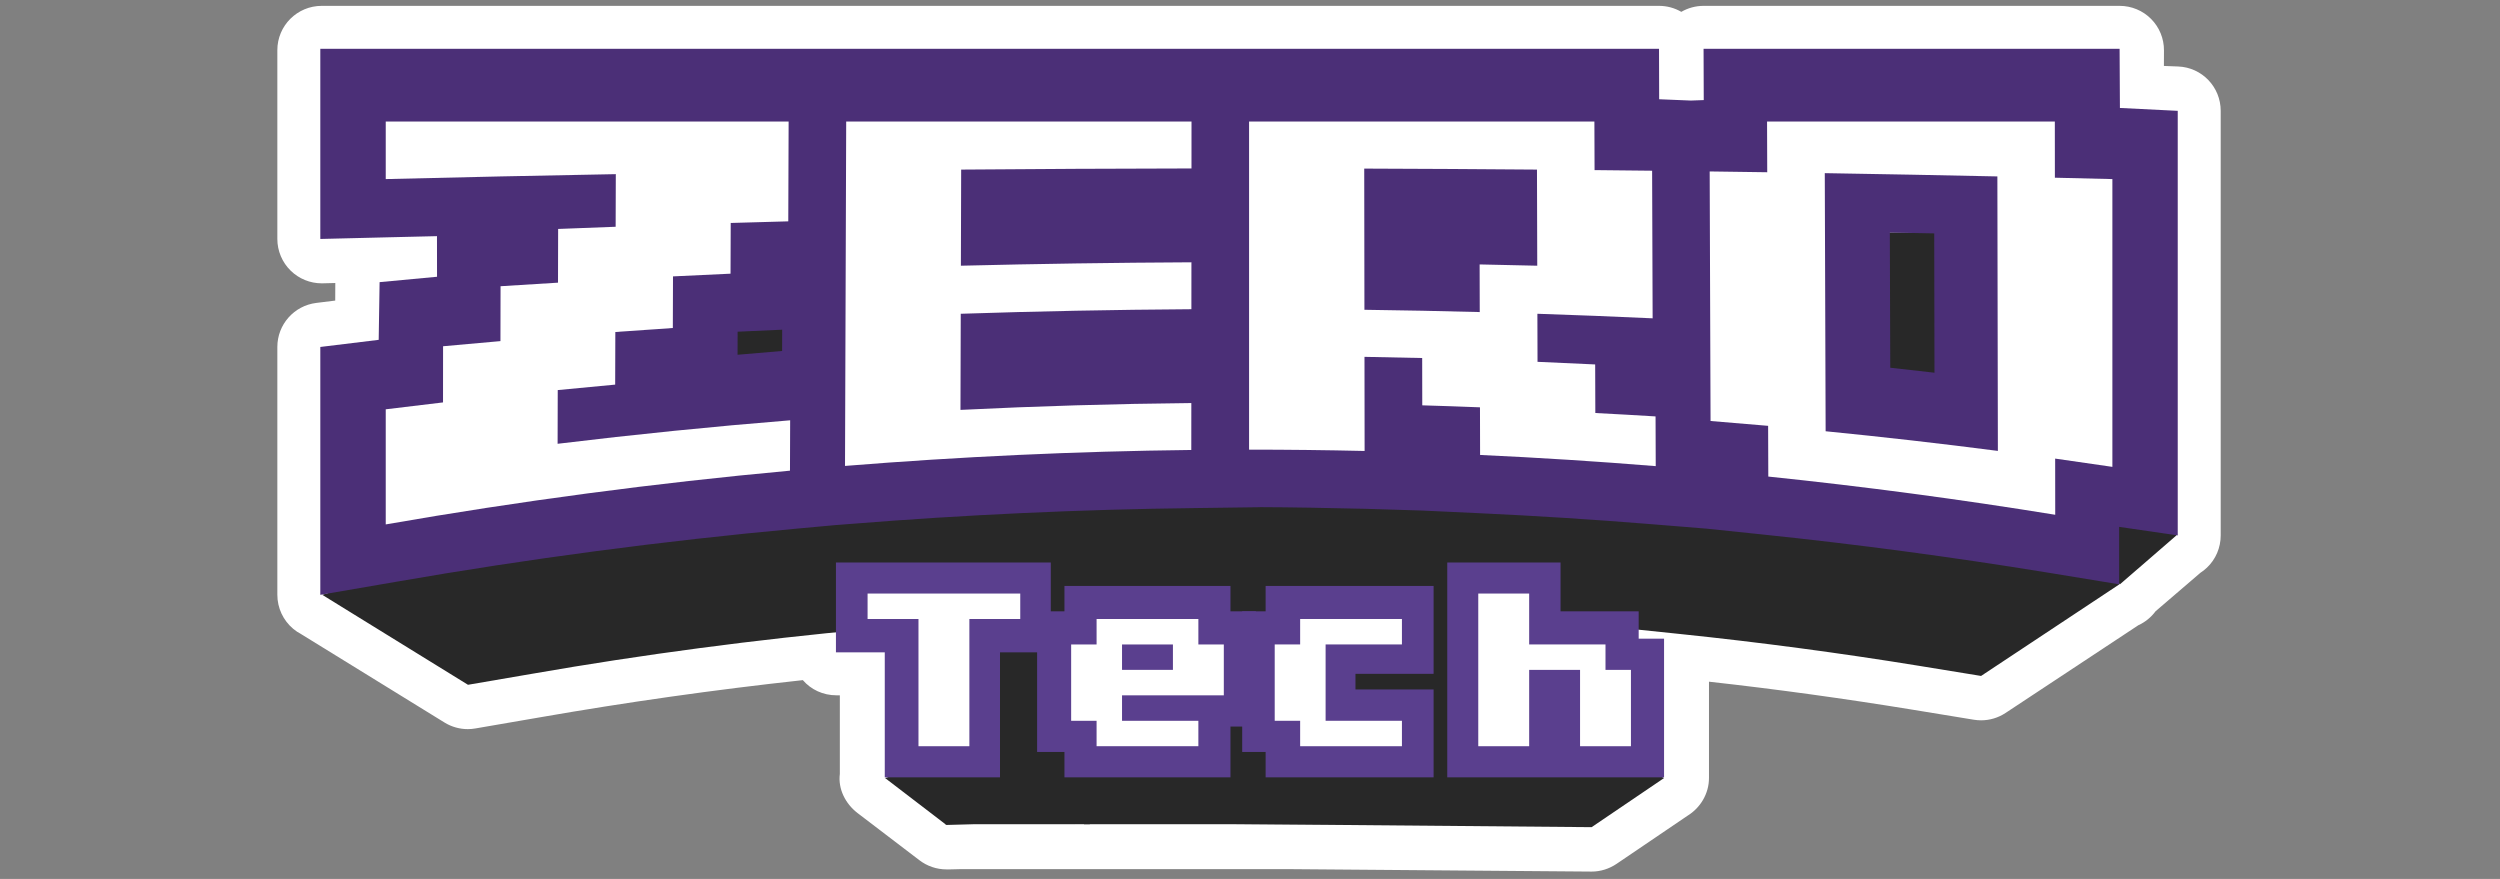 <?xml version="1.0" encoding="utf-8"?>
<!-- Generator: Adobe Illustrator 16.0.3, SVG Export Plug-In . SVG Version: 6.00 Build 0)  -->
<!DOCTYPE svg PUBLIC "-//W3C//DTD SVG 1.1//EN" "http://www.w3.org/Graphics/SVG/1.1/DTD/svg11.dtd">
<svg version="1.1" xmlns="http://www.w3.org/2000/svg" xmlns:xlink="http://www.w3.org/1999/xlink" x="0px" y="0px" width="1280px"
	 height="450px" viewBox="0 0 1280 450" enable-background="new 0 0 1280 450" xml:space="preserve">
<rect x="0" y="0" width="1280" height="450" fill="#808080" stroke="none"/>
<g id="Capa_1" display="none">
	<g id="Capa_3" display="inline">
		<g>
			<path fill="#FFFFFF" d="M1215.621,7.119H30v150.694l43.137-1.021l-8.542,31.965l-10.037,1.243
				c-2.762,0.342-14.804,1.799-24.558,2.978v183.664l108.78,66.182l48.571-8.195c69.478-12.127,141.327-21.642,213.467-28.264
				l21.207-1.913l8.349-0.628c60.58-4.896,121.854-7.733,182.04-8.431l35.914-0.502c19.758,0.068,36.48,0.456,54.186,0.867
				l1.072,0.024l30.592,0.921l30.367,1.392c30.822,1.421,61.93,3.4,92.459,5.885l29.527,2.395l29.719,3.087
				c50.35,5.235,101.139,12.002,150.957,20.108l45.912,7.646L1250,337.99V41.423l-35.77,1.462L1215.621,7.119z"/>
			<g>
				<path fill="#282828" d="M1141.367,333.075V164.557l-31.26-0.502l-0.406-30.69H886.486l0.098,26.462l-6.918-0.266l-16.996,0.078
					l-0.082-26.274H646.557h-38.278H430.505h-37.849H143.909V233.3l35.998-0.874c8.79-0.219,18.09-0.429,26.918-0.634l0.082,21.788
					l-30.786,2.89l-0.691,30.947c-0.212,0.027-31.521,3.827-31.521,3.827v46.817l-93.206,28.747l93.206,57.419l41.066-7.026
					c70.661-12.332,143.202-21.909,214.619-28.466l21.018-1.917l8.347-0.638c60.746-4.906,122.25-7.786,183.214-8.489l33.738-0.474
					v-0.038c21.258,0.048,38.906,0.461,58.1,0.903l30.723,0.921l30.633,1.409c30.916,1.424,62.242,3.413,93.063,5.92l29.568,2.393
					l30.082,3.126c50.604,5.26,101.74,12.071,151.979,20.247l39.818,6.488l84.217-60.582L1141.367,333.075z M392.104,293.403
					c-7.958,0.646-15.927,1.313-23.909,2.024l0.042-12.372l23.909-1.08L392.104,293.403z M986.66,302.389l-0.242-72.529
					c7.941,0.147,15.889,0.298,23.826,0.451l0.137,74.753C1002.477,304.144,994.564,303.251,986.66,302.389z"/>
				<path fill="#282828" d="M1234.574,328.883V57.872l-36.488-0.71l0.225-36.625H932.75l0.115,31.597l-8.232-0.262l-20.219,0.009
					l-0.098-31.343H647.303h-45.543H390.26h-45.028H50.703v119.116l42.123-1.037c10.452-0.26,21.17-0.512,31.672-0.756l-0.08,25.921
					l-36.715,3.439l-0.16,36.819c-0.256,0.031-36.841,4.552-36.841,4.552v158.216l48.154-8.363
					c84.066-14.67,170.016-26.065,254.982-33.864l24.827-2.28l9.843-0.758c72.271-5.837,145.903-9.268,218.436-10.103l40.6-0.562
					v-0.046c22.891,0.055,45.783,0.549,68.613,1.073l36.299,1.098l36.316,1.675c36.775,1.693,73.986,4.063,110.656,7.044
					l35.143,2.847l35.773,3.722c60.203,6.259,121.035,14.36,180.809,24.082l41.383,6.75l5.957-4.285l-0.139-31.407L1234.574,328.883
					z M344.578,211.163c-9.468,0.77-18.951,1.563-28.446,2.408l0.048-14.719l28.444-1.286L344.578,211.163z M1051.926,221.852
					l-0.289-86.29c9.447,0.174,18.904,0.354,28.348,0.539l0.16,88.937C1070.744,223.941,1061.328,222.878,1051.926,221.852z"/>
				<g>
					<path fill="#FFFFFF" d="M238.422,98.284c-48.966,0.888-97.917,1.938-146.85,3.15c0-12.246,0-24.489,0-36.736
						c85.723,0,171.442,0,257.165,0c-0.075,21.239-0.15,42.478-0.225,63.716c-12.248,0.322-24.496,0.668-36.742,1.031
						c-0.038,10.792-0.078,21.582-0.113,32.376c-12.244,0.544-24.484,1.121-36.725,1.727c-0.037,10.982-0.073,21.967-0.111,32.95
						c-12.233,0.809-24.469,1.656-36.699,2.545c-0.033,11.195-0.067,22.392-0.101,33.587c-12.224,1.109-24.446,2.271-36.66,3.485
						c-0.03,11.428-0.058,22.854-0.087,34.28c49.388-5.997,98.879-10.994,148.439-14.995c-0.039,10.72-0.075,21.439-0.113,32.157
						c-86.319,7.925-172.402,19.359-258.028,34.303c0-24.489,0-48.981,0-73.474c12.18-1.517,24.368-2.979,36.561-4.393
						c0.009-11.954,0.024-23.907,0.036-35.859c12.202-1.133,24.412-2.223,36.624-3.273c0.022-11.68,0.044-23.36,0.063-35.04
						c12.222-0.786,24.448-1.546,36.674-2.271c0.029-11.431,0.055-22.858,0.085-34.287c12.233-0.485,24.469-0.95,36.708-1.395
						C238.354,120.674,238.388,109.479,238.422,98.284z"/>
					<path fill="#FFFFFF" d="M605.823,184.498c-49.09,0.322-98.169,1.294-147.223,2.91c-0.061,20.448-0.117,40.9-0.177,61.352
						c49.089-2.426,98.217-3.878,147.357-4.363c-0.007,9.983-0.015,19.968-0.022,29.949c-73.745,0.85-147.467,4.244-221.039,10.184
						c0.251-73.275,0.503-146.556,0.753-219.83c73.475,0,146.949,0,220.423,0c-0.008,9.982-0.013,19.965-0.02,29.948
						c-49.007,0.081-98.014,0.323-147.017,0.729c-0.059,20.452-0.118,40.902-0.177,61.354c49.038-1.209,98.094-1.938,147.154-2.181
						C605.834,164.531,605.828,174.515,605.823,184.498z"/>
					<path fill="#FFFFFF" d="M716.307,214.901c0.027,20.026,0.053,40.054,0.078,60.081c-24.578-0.564-49.162-0.848-73.748-0.848
						c0-69.813,0-139.624,0-209.438c73.475,0,146.955,0,220.43,0c0.029,10.336,0.061,20.673,0.098,31.009
						c12.248,0.121,24.496,0.252,36.744,0.394c0.109,31.406,0.217,62.81,0.324,94.215c-24.512-1.132-49.027-2.1-73.557-2.907
						c0.027,10.225,0.061,20.448,0.09,30.676c12.268,0.505,24.531,1.061,36.795,1.667c0.031,10.336,0.066,20.672,0.1,31.01
						c12.818,0.656,25.631,1.378,38.443,2.165c0.035,10.578,0.072,21.157,0.109,31.737c-37.338-3.034-74.713-5.411-112.109-7.137
						c-0.027-10.135-0.049-20.268-0.076-30.402c-12.275-0.485-24.557-0.91-36.834-1.272c-0.021-10.065-0.039-20.128-0.059-30.191
						C740.861,215.356,728.584,215.104,716.307,214.901z M716.15,94.738c0.039,30.04,0.082,60.081,0.117,90.124
						c24.543,0.322,49.082,0.808,73.611,1.453c-0.021-10.134-0.047-20.269-0.072-30.403c12.264,0.242,24.525,0.516,36.781,0.816
						c-0.057-20.451-0.117-40.902-0.174-61.354C789.662,95.072,752.906,94.858,716.15,94.738z"/>
					<path fill="#FFFFFF" d="M1157.217,315.711c-60.859-9.899-121.939-18.031-183.148-24.396
						c-0.037-10.791-0.07-21.581-0.109-32.372c-12.246-1.092-24.492-2.122-36.744-3.093c-0.188-53.097-0.375-106.196-0.563-159.293
						c12.248,0.161,24.492,0.332,36.734,0.515c-0.035-10.792-0.07-21.581-0.109-32.373c61.23,0,122.459,0,183.689,0
						c0.012,11.952,0.021,23.905,0.033,35.856c12.238,0.284,24.469,0.576,36.705,0.88c0,61.23,0,122.459,0,183.689
						c-12.17-1.818-24.344-3.575-36.527-5.271C1157.188,291.804,1157.203,303.756,1157.217,315.711z M1120.291,99.738
						c-36.713-0.788-73.438-1.485-110.17-2.092c0.182,54.917,0.365,109.833,0.547,164.749c36.701,3.637,73.352,7.819,109.941,12.548
						C1120.504,216.541,1120.398,158.14,1120.291,99.738z"/>
				</g>
				<polyline fill="#282828" points="1109.873,418.588 1234.574,328.883 1227.01,308.431 1186.438,304.956 				"/>
			</g>
		</g>
	</g>
</g>
<g id="Capa_2">
	<path fill="#FFFFFF" d="M660.672,445H491.723l-6.386,0.152c-0.264,0.008-0.529-0.023-0.792-0.023c-5,0-9.871-1.666-13.847-4.724
		l-31.645-24.13c-6.189-4.757-10.054-12.334-9.054-20.028V356h-1.733c-6.883,0-13.051-2.934-17.218-7.771
		c-45.488,4.947-90.707,11.385-134.692,19.061l-32.988,5.683c-1.275,0.22-2.558,0.342-3.836,0.342
		c-4.187,0-8.318-1.147-11.924-3.372l-73.406-45.258c-1.451-0.757-2.829-1.674-4.104-2.746c-5.134-4.317-8.098-10.68-8.098-17.389
		V177.644c0-11.47,8.55-21.141,19.934-22.549c0,0,4.346-0.536,9.702-1.198l0.039-8.997l-6.397,0.158
		c-0.186,0.004-0.373,0.006-0.559,0.006c-5.922,0-11.617-2.313-15.866-6.458c-4.383-4.276-6.854-10.14-6.854-16.262V25.682
		C142,13.134,152.172,3,164.72,3h684.7c4.158,0,8.055,1.116,11.406,3.066C864.261,4.075,868.187,3,872.226,3h213.009
		c6.044,0,11.839,2.39,16.104,6.673c4.264,4.284,6.645,10.081,6.616,16.125l-0.037,7.967l7.296,0.28
		C1127.411,34.513,1137,44.537,1137,56.746v217.385c0,6.248-2.514,12.218-7.052,16.51c-1.053,0.996-2.161,1.879-3.363,2.646
		l-22.923,19.672c-2.285,3.085-5.326,5.572-8.856,7.181l-67.975,44.903c-3.735,2.467-8.094,3.762-12.52,3.762
		c-1.218,0-2.439-0.1-3.657-0.297l-31.782-5.207C944.487,357.705,910,352.914,875,349.024v49.259c0,8.19-4.48,15.367-10.979,19.366
		l-36.273,24.6c-3.766,2.561-8.253,3.999-12.804,3.999C814.878,446.248,660.672,445,660.672,445z"/>
	<g>
		<path fill="#282828" d="M1039,142.322l-24.793,0.446L1014.164,119H835.121l0.074,20.374l-5.55-0.639l-13.632,0.702L815.95,119
			H642.665h-30.703H469.366H439.01H240v78.459l28.615-0.699c7.051-0.175,14.385-0.344,21.463-0.51l0.002,17.477l-24.729,2.317
			l-0.306,24.826c-0.173,0.022-25.046,3.071-25.046,3.071v37.551l-75.018,23.057l74.626,46.062l32.88-5.639
			c56.678-9.891,114.833-17.572,172.117-22.833l16.84-1.537l6.689-0.511c48.726-3.938,99.482-6.248,148.384-6.809l28.481-0.38
			v-0.032c16,0.036,29.781,0.369,45.174,0.727l23.936,0.738l24.206,1.13c24.798,1.142,49.753,2.735,74.474,4.748l23.624,1.92
			l24.089,2.506c40.593,4.222,81.583,9.681,121.88,16.237l31.931,5.209l70.814-46.917L1039,277.494V142.322z M438.566,245.674
			c-6.384,0.516-12.78,1.051-19.179,1.624l0.032-9.927l19.178-0.867L438.566,245.674z M915.469,252.878l-0.192-58.178
			c6.369,0.118,12.743,0.238,19.11,0.363l0.107,59.961C928.155,254.286,921.81,253.57,915.469,252.878z"/>
		<polygon fill="#282828" points="1097.493,246.603 1071.591,256.33 1062.731,282.347 1085.403,299.168 1114.325,274.131 		"/>
	</g>
	<path fill="#4B2F77" d="M1115,56.746l-29.605-1.468L1085.234,25H872.226l0.092,26.245l-6.603,0.241l-16.219-0.666L849.42,25
		H643.263H606.73H437.086h-36.119H164v97.346l34.148-0.832c8.383-0.208,17.161-0.411,25.583-0.606l0.028,20.791l-29.406,2.757
		l-0.464,29.536c-0.206,0.025-29.888,3.652-29.888,3.652v126.905l38.984-6.706c67.429-11.768,136.554-20.907,204.704-27.16
		l20.007-1.83l7.94-0.61c57.969-4.682,117.826-7.433,176.006-8.103l33.358-0.45v-0.033c16,0.041,35.948,0.435,54.262,0.858
		l28.73,0.878l28.941,1.346c29.499,1.357,59.248,3.259,88.662,5.648l28.141,2.281l28.673,2.988
		c48.29,5.019,96.862,11.517,144.808,19.319l37.783,6.192v-29.41l30,4.373V56.746z M377.665,169.83l22.813-1.03l-0.036,10.904
		c-7.597,0.616-15.202,1.255-22.814,1.935L377.665,169.83z M967.817,188.279l-0.226-69.213c7.572,0.139,15.16,0.283,22.732,0.429
		l0.131,71.337C982.913,189.953,975.362,189.1,967.817,188.279z"/>
	<g>
		<path fill="#FFFFFF" d="M315.292,89.164c-39.274,0.708-78.542,1.552-117.792,2.525c0-9.824,0-19.643,0-29.469
			c68.76,0,137.518,0,206.278,0c-0.06,17.04-0.122,34.073-0.18,51.11c-9.827,0.261-19.649,0.533-29.471,0.828
			c-0.033,8.654-0.062,17.309-0.09,25.967c-9.823,0.438-19.643,0.899-29.46,1.384c-0.027,8.812-0.058,17.621-0.087,26.429
			c-9.814,0.648-19.63,1.332-29.438,2.041c-0.025,8.983-0.056,17.961-0.081,26.943c-9.808,0.893-19.61,1.824-29.408,2.796
			c-0.022,9.164-0.044,18.33-0.068,27.499c39.617-4.814,79.312-8.819,119.066-12.029c-0.033,8.596-0.061,17.194-0.091,25.792
			c-69.242,6.361-138.288,15.532-206.97,27.519c0-19.646,0-39.293,0-58.939c9.772-1.216,19.547-2.388,29.327-3.523
			c0.008-9.586,0.02-19.175,0.029-28.76c9.79-0.911,19.58-1.784,29.375-2.628c0.018-9.368,0.036-18.738,0.056-28.105
			c9.8-0.632,19.606-1.242,29.413-1.822c0.022-9.169,0.044-18.334,0.067-27.502c9.813-0.392,19.631-0.764,29.444-1.12
			C315.239,107.122,315.266,98.139,315.292,89.164z"/>
		<path fill="#FFFFFF" d="M609.991,158.316c-39.374,0.26-78.744,1.037-118.088,2.333c-0.047,16.405-0.097,32.81-0.141,49.215
			c39.373-1.946,78.783-3.114,118.198-3.501c-0.008,8.009-0.013,16.016-0.021,24.022c-59.149,0.681-118.287,3.401-177.297,8.167
			c0.202-58.774,0.404-117.554,0.606-176.331c58.932,0,117.869,0,176.803,0c-0.005,8.009-0.007,16.016-0.016,24.026
			c-39.307,0.063-78.618,0.256-117.923,0.584c-0.047,16.404-0.095,32.809-0.14,49.211c39.332-0.97,78.677-1.554,118.034-1.749
			C610.002,142.302,609.996,150.31,609.991,158.316z"/>
		<path fill="#FFFFFF" d="M698.615,182.704c0.019,16.062,0.04,32.126,0.063,48.192c-19.717-0.453-39.434-0.683-59.156-0.683
			c0-55.998,0-111.996,0-167.993c58.936,0,117.873,0,176.809,0c0.025,8.292,0.054,16.583,0.083,24.873
			c9.821,0.1,19.644,0.206,29.47,0.317c0.088,25.191,0.174,50.379,0.261,75.571c-19.663-0.905-39.327-1.682-59.002-2.333
			c0.026,8.203,0.051,16.405,0.07,24.607c9.841,0.404,19.678,0.85,29.514,1.338c0.024,8.292,0.057,16.582,0.082,24.874
			c10.283,0.526,20.558,1.104,30.835,1.736c0.031,8.485,0.06,16.972,0.089,25.458c-29.945-2.435-59.93-4.341-89.928-5.726
			c-0.021-8.128-0.035-16.256-0.058-24.386c-9.848-0.392-19.697-0.731-29.548-1.019c-0.015-8.075-0.03-16.148-0.044-24.219
			C718.308,183.07,708.461,182.865,698.615,182.704z M698.486,86.32c0.033,24.094,0.066,48.191,0.098,72.289
			c19.685,0.259,39.365,0.648,59.043,1.167c-0.016-8.13-0.039-16.261-0.059-24.389c9.839,0.192,19.673,0.414,29.504,0.656
			c-0.043-16.403-0.096-32.807-0.141-49.211C757.452,86.586,727.973,86.416,698.486,86.32z"/>
		<path fill="#FFFFFF" d="M1052.275,263.563c-48.817-7.938-97.811-14.462-146.906-19.564c-0.028-8.66-0.06-17.314-0.09-25.972
			c-9.82-0.873-19.642-1.697-29.475-2.478c-0.148-42.59-0.299-85.181-0.45-127.772c9.822,0.129,19.646,0.267,29.467,0.412
			c-0.028-8.656-0.055-17.311-0.087-25.968c49.112,0,98.228,0,147.341,0c0.008,9.588,0.018,19.177,0.026,28.763
			c9.815,0.229,19.627,0.461,29.439,0.706c0,49.114,0,98.225,0,147.342c-9.757-1.46-19.528-2.867-29.295-4.231
			C1052.255,244.389,1052.266,253.974,1052.275,263.563z M1022.657,90.328c-29.449-0.632-58.904-1.189-88.367-1.674
			c0.145,44.047,0.288,88.099,0.436,132.147c29.438,2.916,58.836,6.27,88.186,10.063
			C1022.828,184.021,1022.742,137.174,1022.657,90.328z"/>
	</g>
	<polyline fill="#282828" points="628.009,314.789 656.125,314.221 642.966,305.133 616.934,305.512 	"/>
	<g>
		<polygon fill="#282828" points="804,344 804,336 773,336 773,314 709,314 709,324 641.31,324 637.495,324 570,324 570,314 
			465,314 465,370 484,370 484,422 550,422 550,413 555,413 555,422 637.495,422 641.31,422 708.706,422 722.693,422 814,422 
			814,344 		"/>
		<polyline fill="#282828" points="484.545,422.375 453.17,398.36 490.013,386 571.812,386 788.184,386 795.958,411.629 		"/>
		<polyline fill="#282828" points="513.761,420.88 541.203,393.271 759.687,386 828.293,386 851.98,398.368 814.906,423.51 		"/>
		<polyline fill="#282828" points="550,422 558,422 558,410.26 537.245,411.539 		"/>
	</g>
	<g>
		<polygon fill="#5A3F8E" points="453,398 453,334 428,334 428,288 538,288 538,334 512,334 512,398 		"/>
		<polygon fill="#5A3F8E" points="545,398 545,385 531,385 531,313 545,313 545,300 630,300 630,313 643,313 643,372 630,372 
			630,398 		"/>
		<polygon fill="#5A3F8E" points="648,398 648,385 636,385 636,313 648,313 648,300 734,300 734,345 694,345 694,353 734,353 
			734,398 		"/>
		<polygon fill="#5A3F8E" points="741,398 741,288 799,288 799,313 839,313 839,327 852,327 852,398 		"/>
	</g>
	<path fill="#FFFFFF" d="M522.37,316.926h-26.052v65.139h-26.057v-65.139h-26.059v-13.029h78.168V316.926z"/>
	<path fill="#FFFFFF" d="M626.597,356.011h-52.115v13.03h39.085v13.023h-52.113v-13.023H548.43v-39.087h13.024v-13.028h52.113
		v13.028h13.029V356.011z M600.541,342.981v-13.027h-26.059v13.027H600.541z"/>
	<path fill="#FFFFFF" d="M717.789,382.064h-52.111v-13.023h-13.025v-39.087h13.025v-13.028h52.111v13.028h-39.081v39.087h39.081
		V382.064z"/>
	<path fill="#FFFFFF" d="M835.043,382.064H808.99v-39.083h-26.056v39.083h-26.061v-78.168h26.061v26.058h39.08v13.027h13.028
		V382.064z"/>
</g>
<g id="Capa_3_1_">
</g>
</svg>
